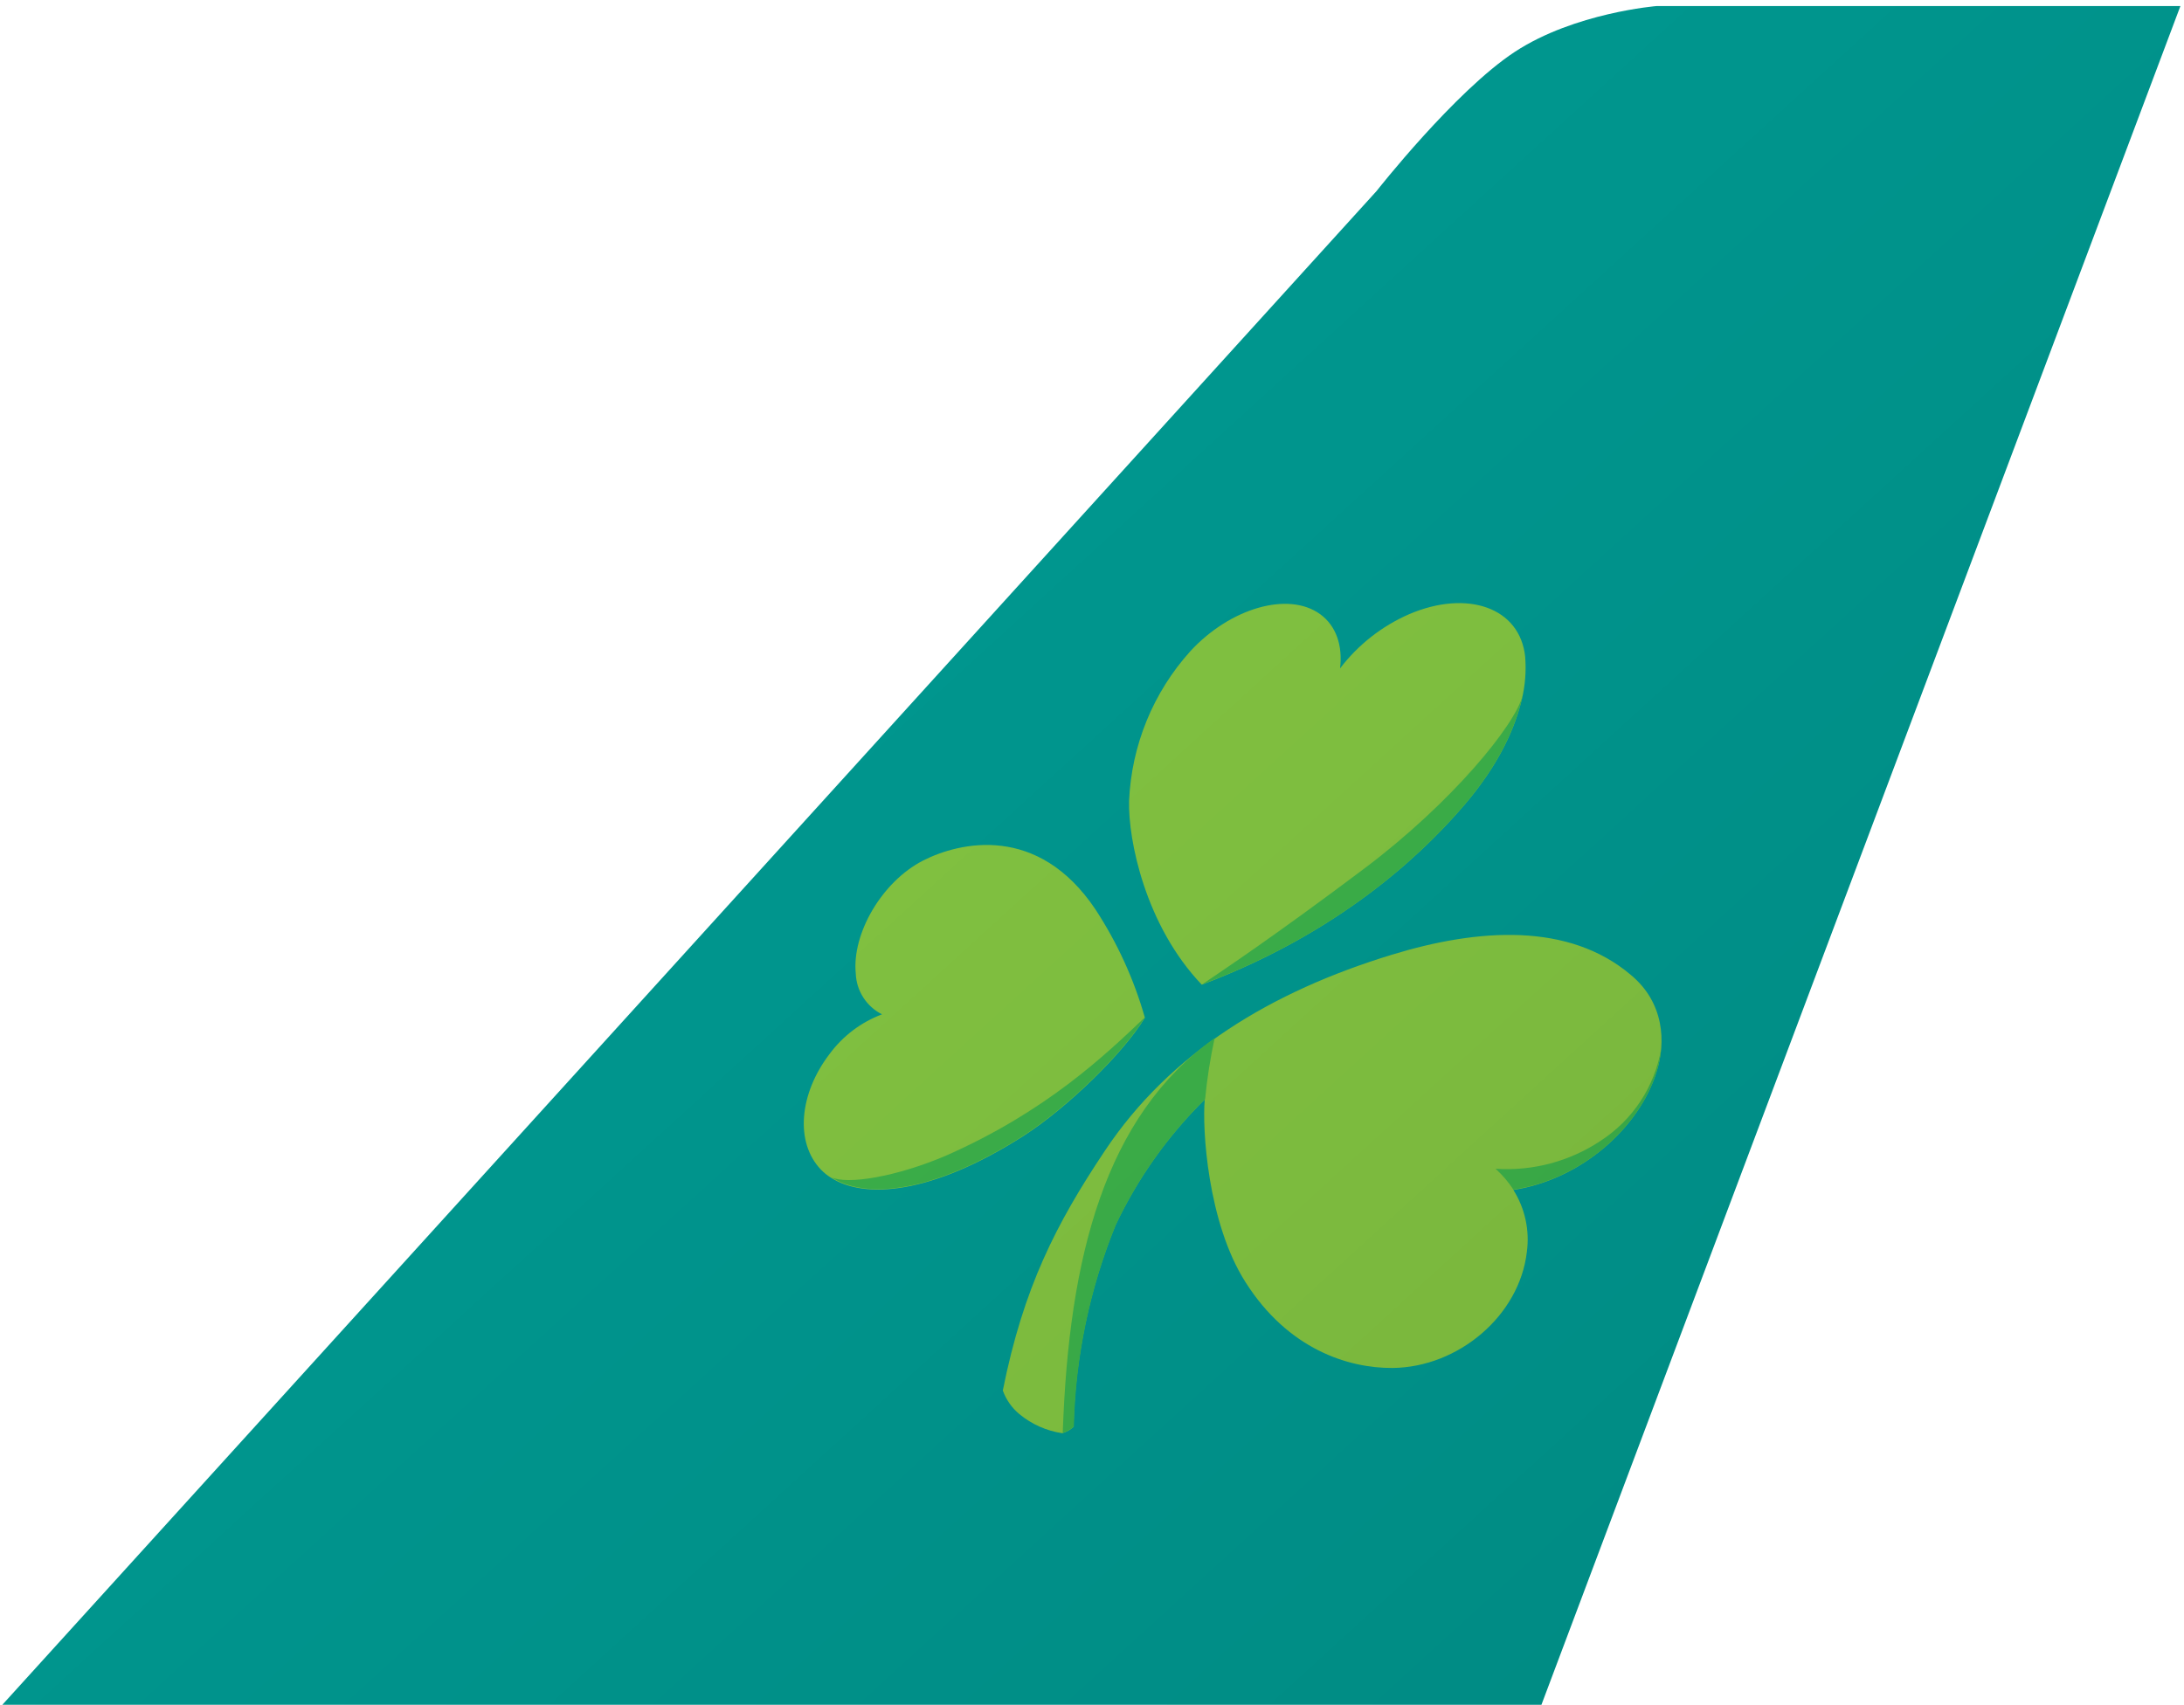 <svg width="301" height="235" viewBox="0 0 301 235" fill="none" xmlns="http://www.w3.org/2000/svg">
<path d="M0.322 234.991H212.439L300.505 0.831H228.347C228.347 0.831 217.004 1.738 208.765 7.152C200.526 12.566 189.716 26.336 189.716 26.336L0.322 234.991Z" fill="#00978F"/>
<path d="M228.29 147.793C225.925 155.4 218.039 162.543 208.577 164.028C210.177 166.567 210.834 169.588 210.432 172.563C209.412 181.376 200.97 188.473 191.925 188.563C185.802 188.609 177.499 185.963 171.655 176.735C166.413 168.525 165.671 155.491 166.042 151.548C160.962 156.549 156.801 162.405 153.75 168.848C150.139 177.695 148.174 187.126 147.95 196.679C147.515 197.088 146.991 197.389 146.419 197.56C144.235 197.238 142.182 196.324 140.482 194.916C139.447 194.057 138.662 192.936 138.209 191.669C141.038 177.522 145.538 168.709 152.263 158.643C161.308 145.052 175.27 136.657 191.829 131.601C203.796 127.937 216.229 127.148 224.762 134.384C229.357 138.192 229.635 143.665 228.29 147.793ZM157.79 140.279C154.961 145.01 147.214 152.617 141.09 156.56C128.334 164.724 119.15 165.28 114.558 162.36C114.031 162.037 113.547 161.647 113.12 161.2C109.548 157.443 110.151 150.764 114.326 145.29C116.158 142.804 118.671 140.903 121.562 139.817C120.512 139.291 119.623 138.492 118.986 137.505C118.35 136.518 117.99 135.378 117.944 134.205C117.387 128.732 121.516 121.542 127.221 118.62C132.23 116.069 143.038 113.52 150.97 125.346C153.987 129.95 156.286 134.986 157.789 140.282L157.79 140.279ZM210.204 90.555C209.504 83.737 202.226 81.232 194.204 84.664C190.449 86.304 187.174 88.874 184.689 92.133C185.06 89.025 184.179 86.289 181.952 84.665C177.546 81.465 169.521 83.83 164.052 89.765C158.924 95.454 155.939 102.753 155.61 110.406C155.471 115.74 157.836 127.568 165.629 135.732C186.409 127.893 197.588 115.88 201.855 110.916C206.772 105.164 208.855 100.108 209.74 96.398C210.202 94.487 210.357 92.515 210.2 90.555H210.204Z" fill="#82C341"/>
<path d="M201.851 110.918C206.768 105.166 208.851 100.11 209.736 96.4C209.782 96.214 209.829 96.029 209.875 95.8C208.854 99.928 200.134 110.6 188.075 119.688C175.551 129.104 168.408 133.835 165.675 135.688C186.405 127.897 197.583 115.881 201.851 110.918Z" fill="#3CB14A"/>
<path d="M141.088 156.514C147.211 152.571 154.957 144.964 157.788 140.233C152.315 145.433 144.244 153.174 130.375 159.297C123.51 162.219 116.784 163.332 114.558 162.266C119.148 165.233 128.332 164.678 141.088 156.514Z" fill="#3CB14A"/>
<path d="M228.29 147.793C228.626 146.754 228.844 145.681 228.939 144.593C228.497 147.166 227.527 149.619 226.091 151.799C224.654 153.978 222.781 155.836 220.59 157.256C216.321 160.096 211.234 161.449 206.118 161.106C207.06 161.952 207.887 162.919 208.576 163.982C218.039 162.544 225.924 155.401 228.29 147.793Z" fill="#3CB14A"/>
<path d="M167.341 143.155C167.295 143.201 167.248 143.201 167.248 143.248C167.25 143.224 167.26 143.201 167.277 143.184C167.294 143.167 167.317 143.157 167.341 143.155Z" fill="#F9ED32"/>
<path d="M167.248 143.201C152.359 153.869 147.303 173.072 146.468 197.517C147.04 197.346 147.564 197.045 147.999 196.636C148.227 187.084 150.192 177.653 153.799 168.805C156.85 162.362 161.01 156.506 166.091 151.505C166.359 148.699 166.793 145.911 167.391 143.156C167.339 143.152 167.288 143.168 167.248 143.201Z" fill="#3CB14A"/>
<path d="M0.321 234.991H212.438L300.504 0.831H228.346C228.346 0.831 217.003 1.738 208.764 7.152C200.525 12.566 189.715 26.336 189.715 26.336L0.321 234.991Z" fill="url(#paint0_linear)"/>
<defs>
<linearGradient id="paint0_linear" x1="137.505" y1="55.624" x2="265.695" y2="196.051" gradientUnits="userSpaceOnUse">
<stop stop-opacity="0"/>
<stop offset="1" stop-opacity="0.078"/>
</linearGradient>
</defs>
</svg>

